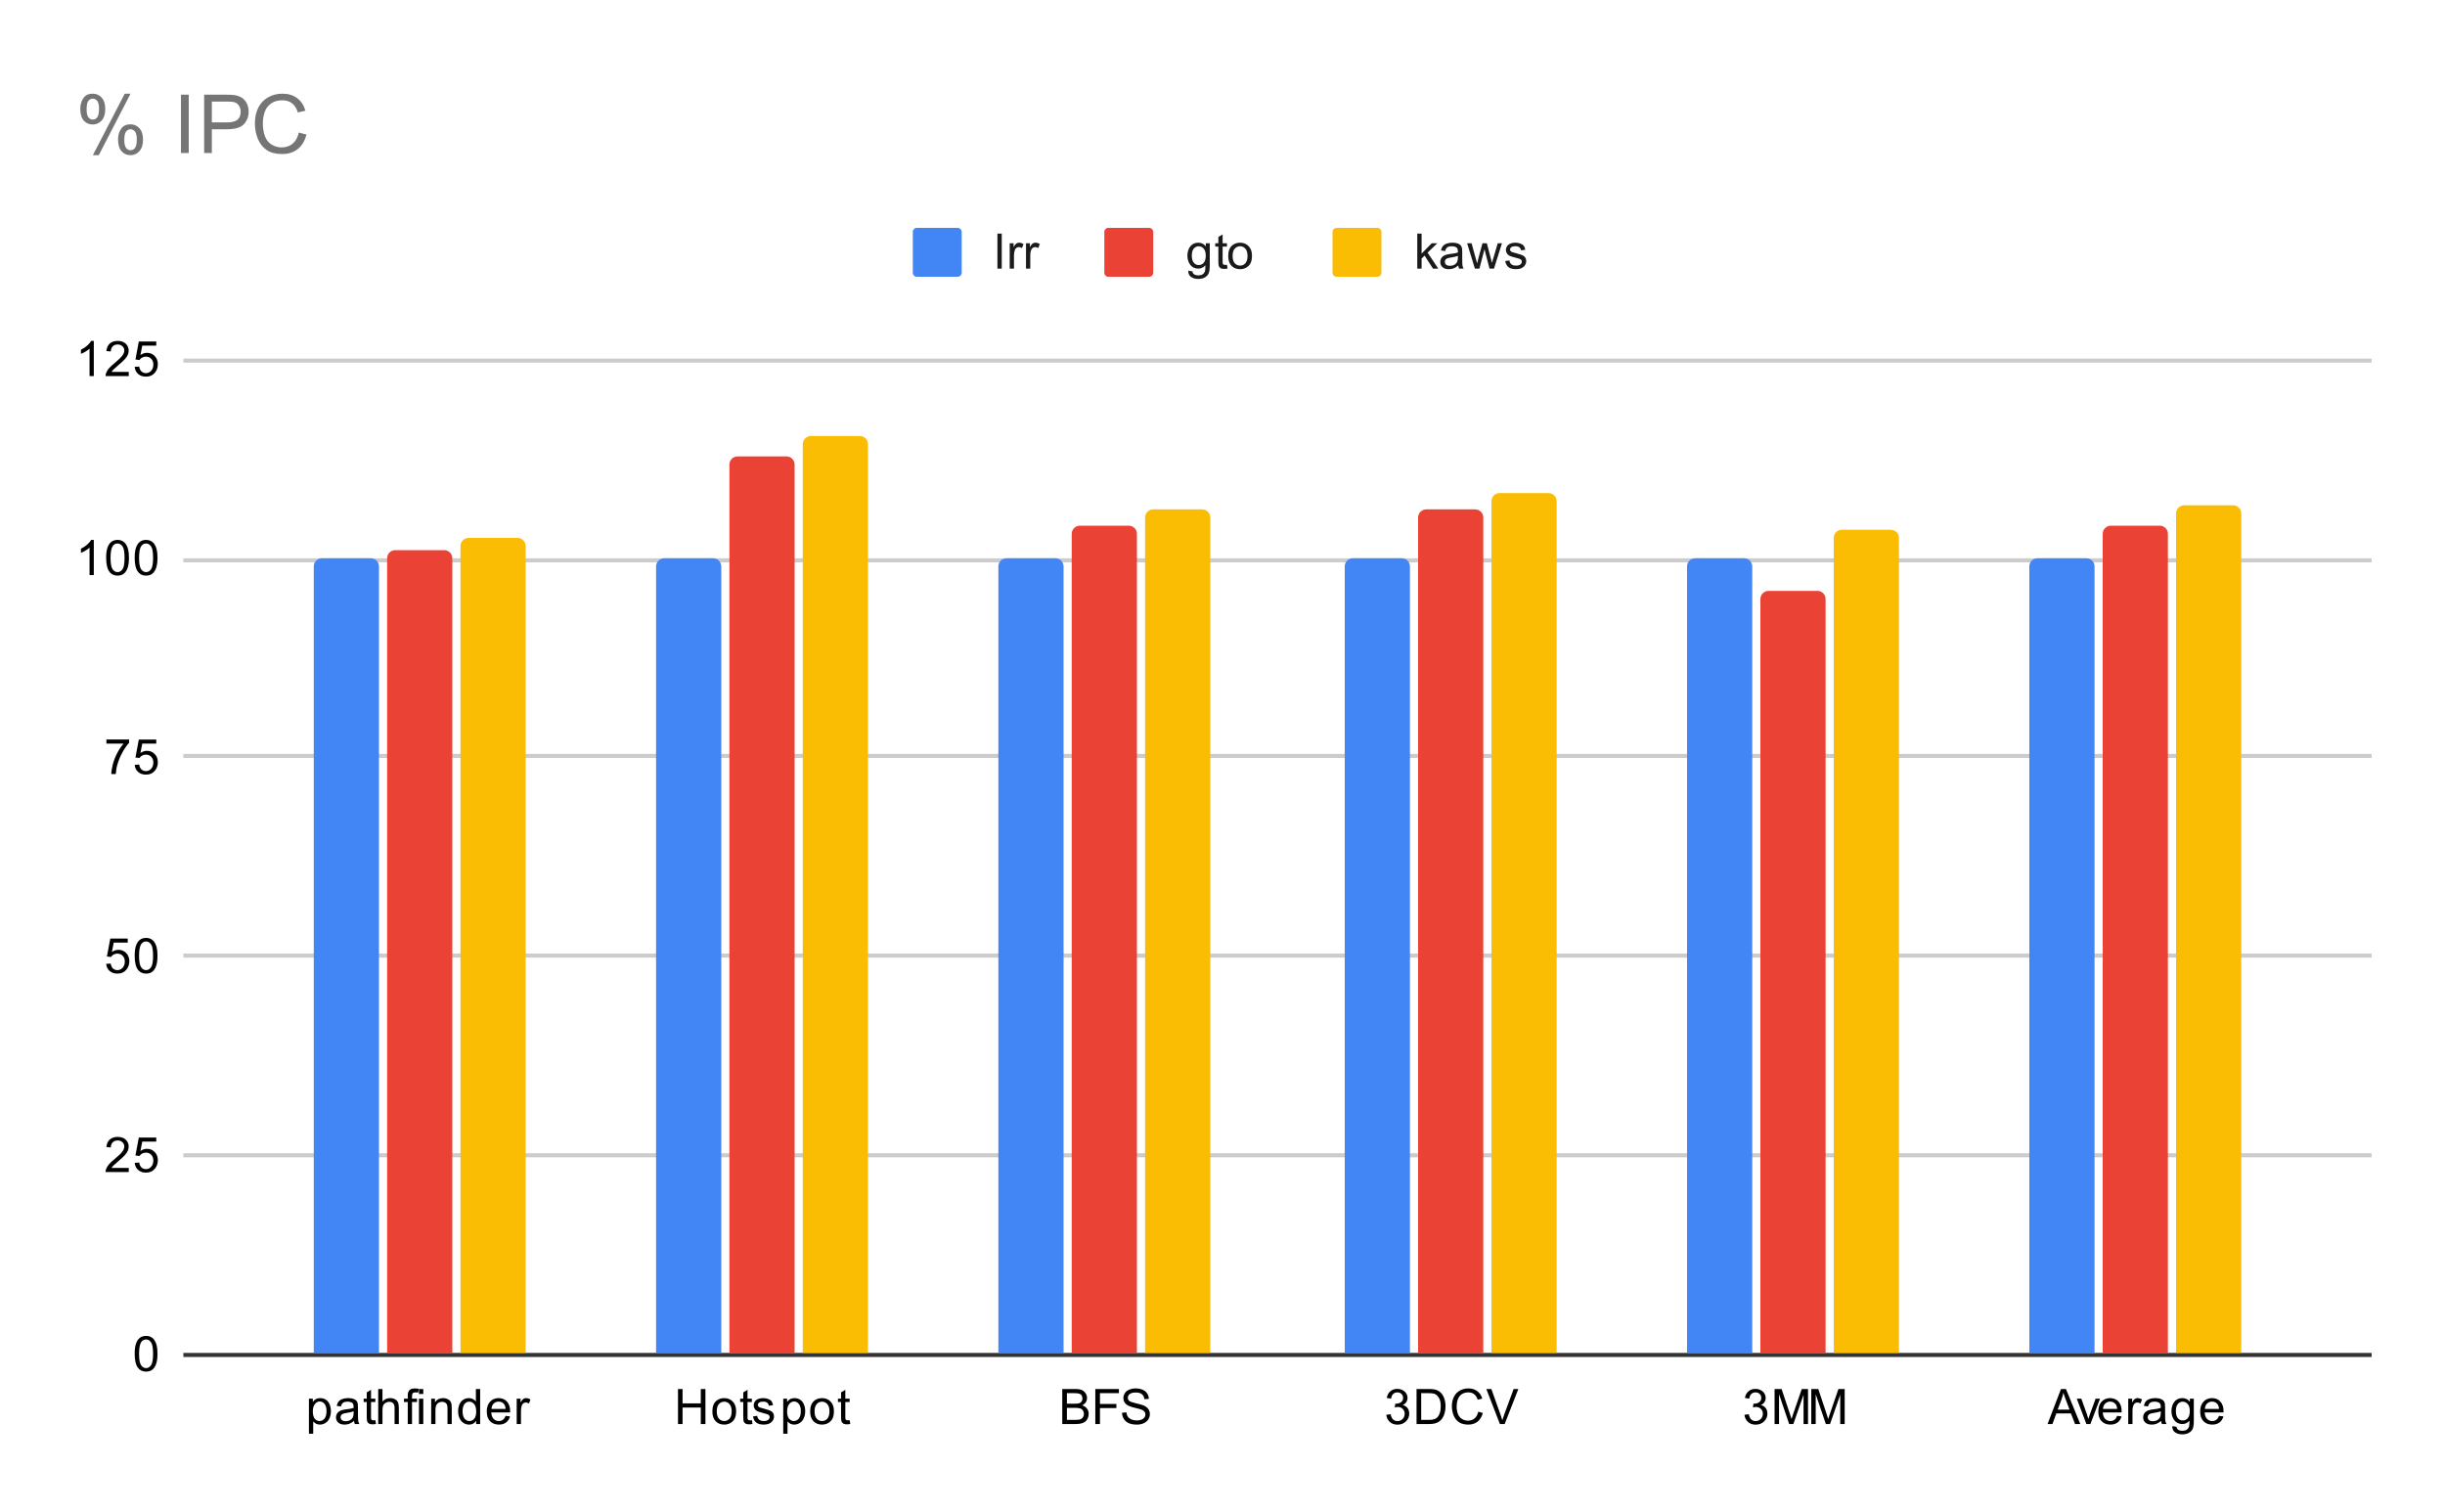 <svg version="1.1" viewBox="0.0 0.0 600.0 371.0" fill="none" stroke="none" stroke-linecap="square" stroke-miterlimit="10" width="600" height="371" xmlns:xlink="http://www.w3.org/1999/xlink" xmlns="http://www.w3.org/2000/svg"><path fill="#ffffff" d="M0 0L600.0 0L600.0 371.0L0 371.0L0 0Z" fill-rule="nonzero"/><path stroke="#333333" stroke-width="1.0" stroke-linecap="butt" d="M45.5 332.5L581.5 332.5" fill-rule="nonzero"/><path stroke="#cccccc" stroke-width="1.0" stroke-linecap="butt" d="M45.5 283.5L581.5 283.5" fill-rule="nonzero"/><path stroke="#cccccc" stroke-width="1.0" stroke-linecap="butt" d="M45.5 234.5L581.5 234.5" fill-rule="nonzero"/><path stroke="#cccccc" stroke-width="1.0" stroke-linecap="butt" d="M45.5 185.5L581.5 185.5" fill-rule="nonzero"/><path stroke="#cccccc" stroke-width="1.0" stroke-linecap="butt" d="M45.5 137.5L581.5 137.5" fill-rule="nonzero"/><path stroke="#cccccc" stroke-width="1.0" stroke-linecap="butt" d="M45.5 88.5L581.5 88.5" fill-rule="nonzero"/><clipPath id="id_0"><path d="M45.55 88.283L581.45 88.283L581.45 332.45L45.55 332.45L45.55 88.283Z" clip-rule="nonzero"/></clipPath><path stroke="#000000" stroke-width="2.0" stroke-linecap="butt" stroke-opacity="0.0" clip-path="url(#id_0)" d="M93.0 332.0L77.0 332.0L77.0 139.0C77.0 137.895 77.895 137.0 79.0 137.0L91.0 137.0C92.105 137.0 93.0 137.895 93.0 139.0Z" fill-rule="nonzero"/><path fill="#4285f4" clip-path="url(#id_0)" d="M93.0 332.0L77.0 332.0L77.0 139.0C77.0 137.895 77.895 137.0 79.0 137.0L91.0 137.0C92.105 137.0 93.0 137.895 93.0 139.0Z" fill-rule="nonzero"/><path stroke="#000000" stroke-width="2.0" stroke-linecap="butt" stroke-opacity="0.0" clip-path="url(#id_0)" d="M177.0 332.0L161.0 332.0L161.0 139.0C161.0 137.895 161.895 137.0 163.0 137.0L175.0 137.0C176.105 137.0 177.0 137.895 177.0 139.0Z" fill-rule="nonzero"/><path fill="#4285f4" clip-path="url(#id_0)" d="M177.0 332.0L161.0 332.0L161.0 139.0C161.0 137.895 161.895 137.0 163.0 137.0L175.0 137.0C176.105 137.0 177.0 137.895 177.0 139.0Z" fill-rule="nonzero"/><path stroke="#000000" stroke-width="2.0" stroke-linecap="butt" stroke-opacity="0.0" clip-path="url(#id_0)" d="M261.0 332.0L245.0 332.0L245.0 139.0C245.0 137.895 245.895 137.0 247.0 137.0L259.0 137.0C260.105 137.0 261.0 137.895 261.0 139.0Z" fill-rule="nonzero"/><path fill="#4285f4" clip-path="url(#id_0)" d="M261.0 332.0L245.0 332.0L245.0 139.0C245.0 137.895 245.895 137.0 247.0 137.0L259.0 137.0C260.105 137.0 261.0 137.895 261.0 139.0Z" fill-rule="nonzero"/><path stroke="#000000" stroke-width="2.0" stroke-linecap="butt" stroke-opacity="0.0" clip-path="url(#id_0)" d="M346.0 332.0L330.0 332.0L330.0 139.0C330.0 137.895 330.895 137.0 332.0 137.0L344.0 137.0C345.105 137.0 346.0 137.895 346.0 139.0Z" fill-rule="nonzero"/><path fill="#4285f4" clip-path="url(#id_0)" d="M346.0 332.0L330.0 332.0L330.0 139.0C330.0 137.895 330.895 137.0 332.0 137.0L344.0 137.0C345.105 137.0 346.0 137.895 346.0 139.0Z" fill-rule="nonzero"/><path stroke="#000000" stroke-width="2.0" stroke-linecap="butt" stroke-opacity="0.0" clip-path="url(#id_0)" d="M430.0 332.0L414.0 332.0L414.0 139.0C414.0 137.895 414.895 137.0 416.0 137.0L428.0 137.0C429.105 137.0 430.0 137.895 430.0 139.0Z" fill-rule="nonzero"/><path fill="#4285f4" clip-path="url(#id_0)" d="M430.0 332.0L414.0 332.0L414.0 139.0C414.0 137.895 414.895 137.0 416.0 137.0L428.0 137.0C429.105 137.0 430.0 137.895 430.0 139.0Z" fill-rule="nonzero"/><path stroke="#000000" stroke-width="2.0" stroke-linecap="butt" stroke-opacity="0.0" clip-path="url(#id_0)" d="M514.0 332.0L498.0 332.0L498.0 139.0C498.0 137.895 498.895 137.0 500.0 137.0L512.0 137.0C513.105 137.0 514.0 137.895 514.0 139.0Z" fill-rule="nonzero"/><path fill="#4285f4" clip-path="url(#id_0)" d="M514.0 332.0L498.0 332.0L498.0 139.0C498.0 137.895 498.895 137.0 500.0 137.0L512.0 137.0C513.105 137.0 514.0 137.895 514.0 139.0Z" fill-rule="nonzero"/><path stroke="#000000" stroke-width="2.0" stroke-linecap="butt" stroke-opacity="0.0" clip-path="url(#id_0)" d="M111.0 332.0L95.0 332.0L95.0 137.0C95.0 135.895 95.895 135.0 97.0 135.0L109.0 135.0C110.105 135.0 111.0 135.895 111.0 137.0Z" fill-rule="nonzero"/><path fill="#ea4335" clip-path="url(#id_0)" d="M111.0 332.0L95.0 332.0L95.0 137.0C95.0 135.895 95.895 135.0 97.0 135.0L109.0 135.0C110.105 135.0 111.0 135.895 111.0 137.0Z" fill-rule="nonzero"/><path stroke="#000000" stroke-width="2.0" stroke-linecap="butt" stroke-opacity="0.0" clip-path="url(#id_0)" d="M195.0 332.0L179.0 332.0L179.0 114.0C179.0 112.895 179.895 112.0 181.0 112.0L193.0 112.0C194.105 112.0 195.0 112.895 195.0 114.0Z" fill-rule="nonzero"/><path fill="#ea4335" clip-path="url(#id_0)" d="M195.0 332.0L179.0 332.0L179.0 114.0C179.0 112.895 179.895 112.0 181.0 112.0L193.0 112.0C194.105 112.0 195.0 112.895 195.0 114.0Z" fill-rule="nonzero"/><path stroke="#000000" stroke-width="2.0" stroke-linecap="butt" stroke-opacity="0.0" clip-path="url(#id_0)" d="M279.0 332.0L263.0 332.0L263.0 131.0C263.0 129.895 263.895 129.0 265.0 129.0L277.0 129.0C278.105 129.0 279.0 129.895 279.0 131.0Z" fill-rule="nonzero"/><path fill="#ea4335" clip-path="url(#id_0)" d="M279.0 332.0L263.0 332.0L263.0 131.0C263.0 129.895 263.895 129.0 265.0 129.0L277.0 129.0C278.105 129.0 279.0 129.895 279.0 131.0Z" fill-rule="nonzero"/><path stroke="#000000" stroke-width="2.0" stroke-linecap="butt" stroke-opacity="0.0" clip-path="url(#id_0)" d="M364.0 332.0L348.0 332.0L348.0 127.0C348.0 125.895 348.895 125.0 350.0 125.0L362.0 125.0C363.105 125.0 364.0 125.895 364.0 127.0Z" fill-rule="nonzero"/><path fill="#ea4335" clip-path="url(#id_0)" d="M364.0 332.0L348.0 332.0L348.0 127.0C348.0 125.895 348.895 125.0 350.0 125.0L362.0 125.0C363.105 125.0 364.0 125.895 364.0 127.0Z" fill-rule="nonzero"/><path stroke="#000000" stroke-width="2.0" stroke-linecap="butt" stroke-opacity="0.0" clip-path="url(#id_0)" d="M448.0 332.0L432.0 332.0L432.0 147.0C432.0 145.895 432.895 145.0 434.0 145.0L446.0 145.0C447.105 145.0 448.0 145.895 448.0 147.0Z" fill-rule="nonzero"/><path fill="#ea4335" clip-path="url(#id_0)" d="M448.0 332.0L432.0 332.0L432.0 147.0C432.0 145.895 432.895 145.0 434.0 145.0L446.0 145.0C447.105 145.0 448.0 145.895 448.0 147.0Z" fill-rule="nonzero"/><path stroke="#000000" stroke-width="2.0" stroke-linecap="butt" stroke-opacity="0.0" clip-path="url(#id_0)" d="M532.0 332.0L516.0 332.0L516.0 131.0C516.0 129.895 516.895 129.0 518.0 129.0L530.0 129.0C531.105 129.0 532.0 129.895 532.0 131.0Z" fill-rule="nonzero"/><path fill="#ea4335" clip-path="url(#id_0)" d="M532.0 332.0L516.0 332.0L516.0 131.0C516.0 129.895 516.895 129.0 518.0 129.0L530.0 129.0C531.105 129.0 532.0 129.895 532.0 131.0Z" fill-rule="nonzero"/><path stroke="#000000" stroke-width="2.0" stroke-linecap="butt" stroke-opacity="0.0" clip-path="url(#id_0)" d="M129.0 332.0L113.0 332.0L113.0 134.0C113.0 132.895 113.895 132.0 115.0 132.0L127.0 132.0C128.105 132.0 129.0 132.895 129.0 134.0Z" fill-rule="nonzero"/><path fill="#fbbc04" clip-path="url(#id_0)" d="M129.0 332.0L113.0 332.0L113.0 134.0C113.0 132.895 113.895 132.0 115.0 132.0L127.0 132.0C128.105 132.0 129.0 132.895 129.0 134.0Z" fill-rule="nonzero"/><path stroke="#000000" stroke-width="2.0" stroke-linecap="butt" stroke-opacity="0.0" clip-path="url(#id_0)" d="M213.0 332.0L197.0 332.0L197.0 109.0C197.0 107.895 197.895 107.0 199.0 107.0L211.0 107.0C212.105 107.0 213.0 107.895 213.0 109.0Z" fill-rule="nonzero"/><path fill="#fbbc04" clip-path="url(#id_0)" d="M213.0 332.0L197.0 332.0L197.0 109.0C197.0 107.895 197.895 107.0 199.0 107.0L211.0 107.0C212.105 107.0 213.0 107.895 213.0 109.0Z" fill-rule="nonzero"/><path stroke="#000000" stroke-width="2.0" stroke-linecap="butt" stroke-opacity="0.0" clip-path="url(#id_0)" d="M297.0 332.0L281.0 332.0L281.0 127.0C281.0 125.895 281.895 125.0 283.0 125.0L295.0 125.0C296.105 125.0 297.0 125.895 297.0 127.0Z" fill-rule="nonzero"/><path fill="#fbbc04" clip-path="url(#id_0)" d="M297.0 332.0L281.0 332.0L281.0 127.0C281.0 125.895 281.895 125.0 283.0 125.0L295.0 125.0C296.105 125.0 297.0 125.895 297.0 127.0Z" fill-rule="nonzero"/><path stroke="#000000" stroke-width="2.0" stroke-linecap="butt" stroke-opacity="0.0" clip-path="url(#id_0)" d="M382.0 332.0L366.0 332.0L366.0 123.0C366.0 121.895 366.895 121.0 368.0 121.0L380.0 121.0C381.105 121.0 382.0 121.895 382.0 123.0Z" fill-rule="nonzero"/><path fill="#fbbc04" clip-path="url(#id_0)" d="M382.0 332.0L366.0 332.0L366.0 123.0C366.0 121.895 366.895 121.0 368.0 121.0L380.0 121.0C381.105 121.0 382.0 121.895 382.0 123.0Z" fill-rule="nonzero"/><path stroke="#000000" stroke-width="2.0" stroke-linecap="butt" stroke-opacity="0.0" clip-path="url(#id_0)" d="M466.0 332.0L450.0 332.0L450.0 132.0C450.0 130.895 450.895 130.0 452.0 130.0L464.0 130.0C465.105 130.0 466.0 130.895 466.0 132.0Z" fill-rule="nonzero"/><path fill="#fbbc04" clip-path="url(#id_0)" d="M466.0 332.0L450.0 332.0L450.0 132.0C450.0 130.895 450.895 130.0 452.0 130.0L464.0 130.0C465.105 130.0 466.0 130.895 466.0 132.0Z" fill-rule="nonzero"/><path stroke="#000000" stroke-width="2.0" stroke-linecap="butt" stroke-opacity="0.0" clip-path="url(#id_0)" d="M550.0 332.0L534.0 332.0L534.0 126.0C534.0 124.895 534.895 124.0 536.0 124.0L548.0 124.0C549.105 124.0 550.0 124.895 550.0 126.0Z" fill-rule="nonzero"/><path fill="#fbbc04" clip-path="url(#id_0)" d="M550.0 332.0L534.0 332.0L534.0 126.0C534.0 124.895 534.895 124.0 536.0 124.0L548.0 124.0C549.105 124.0 550.0 124.895 550.0 126.0Z" fill-rule="nonzero"/><path fill="#000000" d="M33.05 332.216Q33.05 330.684 33.362 329.762Q33.675 328.825 34.284 328.325Q34.909 327.825 35.847 327.825Q36.534 327.825 37.05 328.106Q37.581 328.387 37.925 328.919Q38.269 329.434 38.456 330.184Q38.644 330.934 38.644 332.216Q38.644 333.731 38.331 334.653Q38.034 335.575 37.409 336.091Q36.8 336.591 35.847 336.591Q34.612 336.591 33.894 335.7Q33.05 334.637 33.05 332.216ZM34.128 332.216Q34.128 334.325 34.628 335.028Q35.128 335.731 35.847 335.731Q36.581 335.731 37.066 335.028Q37.566 334.325 37.566 332.216Q37.566 330.091 37.066 329.403Q36.581 328.7 35.831 328.7Q35.112 328.7 34.675 329.309Q34.128 330.091 34.128 332.216Z" fill-rule="nonzero"/><path fill="#000000" d="M31.597 286.601L31.597 287.617L25.909 287.617Q25.909 287.242 26.034 286.882Q26.253 286.304 26.722 285.742Q27.206 285.179 28.113 284.445Q29.519 283.289 30.003 282.617Q30.503 281.945 30.503 281.351Q30.503 280.726 30.05 280.304Q29.597 279.867 28.878 279.867Q28.113 279.867 27.659 280.32Q27.206 280.773 27.191 281.585L26.113 281.476Q26.222 280.257 26.941 279.632Q27.675 278.992 28.909 278.992Q30.144 278.992 30.863 279.679Q31.581 280.367 31.581 281.382Q31.581 281.898 31.363 282.398Q31.159 282.882 30.659 283.445Q30.175 283.992 29.05 284.945Q28.097 285.742 27.816 286.039Q27.55 286.32 27.378 286.601L31.597 286.601ZM33.05 285.367L34.159 285.273Q34.284 286.085 34.722 286.492Q35.175 286.898 35.816 286.898Q36.566 286.898 37.097 286.32Q37.628 285.742 37.628 284.804Q37.628 283.898 37.112 283.382Q36.612 282.851 35.784 282.851Q35.284 282.851 34.862 283.085Q34.456 283.32 34.222 283.679L33.237 283.554L34.066 279.148L38.347 279.148L38.347 280.148L34.909 280.148L34.456 282.46Q35.222 281.914 36.066 281.914Q37.191 281.914 37.956 282.695Q38.737 283.476 38.737 284.71Q38.737 285.867 38.066 286.726Q37.237 287.757 35.816 287.757Q34.644 287.757 33.894 287.101Q33.159 286.445 33.05 285.367Z" fill-rule="nonzero"/><path fill="#000000" d="M26.05 236.533L27.159 236.44Q27.284 237.252 27.722 237.658Q28.175 238.065 28.816 238.065Q29.566 238.065 30.097 237.486Q30.628 236.908 30.628 235.971Q30.628 235.065 30.113 234.549Q29.613 234.018 28.784 234.018Q28.284 234.018 27.863 234.252Q27.456 234.486 27.222 234.846L26.238 234.721L27.066 230.315L31.347 230.315L31.347 231.315L27.909 231.315L27.456 233.627Q28.222 233.08 29.066 233.08Q30.191 233.08 30.956 233.861Q31.738 234.643 31.738 235.877Q31.738 237.033 31.066 237.893Q30.238 238.924 28.816 238.924Q27.644 238.924 26.894 238.268Q26.159 237.611 26.05 236.533ZM33.05 234.549Q33.05 233.018 33.362 232.096Q33.675 231.158 34.284 230.658Q34.909 230.158 35.847 230.158Q36.534 230.158 37.05 230.44Q37.581 230.721 37.925 231.252Q38.269 231.768 38.456 232.518Q38.644 233.268 38.644 234.549Q38.644 236.065 38.331 236.986Q38.034 237.908 37.409 238.424Q36.8 238.924 35.847 238.924Q34.612 238.924 33.894 238.033Q33.05 236.971 33.05 234.549ZM34.128 234.549Q34.128 236.658 34.628 237.361Q35.128 238.065 35.847 238.065Q36.581 238.065 37.066 237.361Q37.566 236.658 37.566 234.549Q37.566 232.424 37.066 231.736Q36.581 231.033 35.831 231.033Q35.112 231.033 34.675 231.643Q34.128 232.424 34.128 234.549Z" fill-rule="nonzero"/><path fill="#000000" d="M26.113 182.481L26.113 181.466L31.675 181.466L31.675 182.294Q30.863 183.169 30.05 184.622Q29.253 186.059 28.816 187.591Q28.488 188.669 28.409 189.95L27.316 189.95Q27.331 188.934 27.706 187.497Q28.097 186.059 28.8 184.731Q29.519 183.403 30.331 182.481L26.113 182.481ZM33.05 187.7L34.159 187.606Q34.284 188.419 34.722 188.825Q35.175 189.231 35.816 189.231Q36.566 189.231 37.097 188.653Q37.628 188.075 37.628 187.137Q37.628 186.231 37.112 185.716Q36.612 185.184 35.784 185.184Q35.284 185.184 34.862 185.419Q34.456 185.653 34.222 186.012L33.237 185.887L34.066 181.481L38.347 181.481L38.347 182.481L34.909 182.481L34.456 184.794Q35.222 184.247 36.066 184.247Q37.191 184.247 37.956 185.028Q38.737 185.809 38.737 187.044Q38.737 188.2 38.066 189.059Q37.237 190.091 35.816 190.091Q34.644 190.091 33.894 189.434Q33.159 188.778 33.05 187.7Z" fill-rule="nonzero"/><path fill="#000000" d="M23.019 141.117L21.972 141.117L21.972 134.398Q21.581 134.757 20.956 135.132Q20.347 135.492 19.863 135.664L19.863 134.648Q20.738 134.226 21.394 133.648Q22.066 133.054 22.347 132.492L23.019 132.492L23.019 141.117ZM26.05 136.882Q26.05 135.351 26.363 134.429Q26.675 133.492 27.284 132.992Q27.909 132.492 28.847 132.492Q29.534 132.492 30.05 132.773Q30.581 133.054 30.925 133.585Q31.269 134.101 31.456 134.851Q31.644 135.601 31.644 136.882Q31.644 138.398 31.331 139.32Q31.034 140.242 30.409 140.757Q29.8 141.257 28.847 141.257Q27.613 141.257 26.894 140.367Q26.05 139.304 26.05 136.882ZM27.128 136.882Q27.128 138.992 27.628 139.695Q28.128 140.398 28.847 140.398Q29.581 140.398 30.066 139.695Q30.566 138.992 30.566 136.882Q30.566 134.757 30.066 134.07Q29.581 133.367 28.831 133.367Q28.113 133.367 27.675 133.976Q27.128 134.757 27.128 136.882ZM33.05 136.882Q33.05 135.351 33.362 134.429Q33.675 133.492 34.284 132.992Q34.909 132.492 35.847 132.492Q36.534 132.492 37.05 132.773Q37.581 133.054 37.925 133.585Q38.269 134.101 38.456 134.851Q38.644 135.601 38.644 136.882Q38.644 138.398 38.331 139.32Q38.034 140.242 37.409 140.757Q36.8 141.257 35.847 141.257Q34.612 141.257 33.894 140.367Q33.05 139.304 33.05 136.882ZM34.128 136.882Q34.128 138.992 34.628 139.695Q35.128 140.398 35.847 140.398Q36.581 140.398 37.066 139.695Q37.566 138.992 37.566 136.882Q37.566 134.757 37.066 134.07Q36.581 133.367 35.831 133.367Q35.112 133.367 34.675 133.976Q34.128 134.757 34.128 136.882Z" fill-rule="nonzero"/><path fill="#000000" d="M23.019 92.283L21.972 92.283L21.972 85.565Q21.581 85.924 20.956 86.299Q20.347 86.658 19.863 86.83L19.863 85.815Q20.738 85.393 21.394 84.815Q22.066 84.221 22.347 83.658L23.019 83.658L23.019 92.283ZM31.597 91.268L31.597 92.283L25.909 92.283Q25.909 91.908 26.034 91.549Q26.253 90.971 26.722 90.408Q27.206 89.846 28.113 89.111Q29.519 87.955 30.003 87.283Q30.503 86.611 30.503 86.018Q30.503 85.393 30.05 84.971Q29.597 84.533 28.878 84.533Q28.113 84.533 27.659 84.986Q27.206 85.44 27.191 86.252L26.113 86.143Q26.222 84.924 26.941 84.299Q27.675 83.658 28.909 83.658Q30.144 83.658 30.863 84.346Q31.581 85.033 31.581 86.049Q31.581 86.565 31.363 87.065Q31.159 87.549 30.659 88.111Q30.175 88.658 29.05 89.611Q28.097 90.408 27.816 90.705Q27.55 90.986 27.378 91.268L31.597 91.268ZM33.05 90.033L34.159 89.94Q34.284 90.752 34.722 91.158Q35.175 91.565 35.816 91.565Q36.566 91.565 37.097 90.986Q37.628 90.408 37.628 89.471Q37.628 88.565 37.112 88.049Q36.612 87.518 35.784 87.518Q35.284 87.518 34.862 87.752Q34.456 87.986 34.222 88.346L33.237 88.221L34.066 83.815L38.347 83.815L38.347 84.815L34.909 84.815L34.456 87.127Q35.222 86.58 36.066 86.58Q37.191 86.58 37.956 87.361Q38.737 88.143 38.737 89.377Q38.737 90.533 38.066 91.393Q37.237 92.424 35.816 92.424Q34.644 92.424 33.894 91.768Q33.159 91.111 33.05 90.033Z" fill-rule="nonzero"/><path fill="#000000" d="M75.813 351.841L75.813 343.231L76.766 343.231L76.766 344.028Q77.109 343.559 77.531 343.325Q77.969 343.091 78.578 343.091Q79.375 343.091 79.984 343.497Q80.594 343.903 80.891 344.653Q81.203 345.403 81.203 346.294Q81.203 347.247 80.859 348.012Q80.531 348.778 79.875 349.184Q79.219 349.591 78.5 349.591Q77.969 349.591 77.547 349.372Q77.125 349.137 76.859 348.809L76.859 351.841L75.813 351.841ZM76.766 346.372Q76.766 347.575 77.25 348.153Q77.734 348.716 78.422 348.716Q79.125 348.716 79.625 348.122Q80.125 347.528 80.125 346.278Q80.125 345.091 79.641 344.512Q79.156 343.919 78.469 343.919Q77.797 343.919 77.281 344.544Q76.766 345.169 76.766 346.372ZM86.875 348.684Q86.281 349.184 85.734 349.387Q85.203 349.591 84.578 349.591Q83.547 349.591 83 349.091Q82.453 348.591 82.453 347.809Q82.453 347.356 82.656 346.981Q82.859 346.591 83.203 346.372Q83.547 346.137 83.969 346.028Q84.266 345.934 84.906 345.856Q86.172 345.716 86.781 345.497Q86.781 345.278 86.781 345.231Q86.781 344.575 86.484 344.309Q86.078 343.966 85.281 343.966Q84.547 343.966 84.188 344.231Q83.828 344.481 83.656 345.137L82.625 344.997Q82.766 344.341 83.094 343.934Q83.422 343.528 84.031 343.309Q84.641 343.091 85.438 343.091Q86.234 343.091 86.734 343.278Q87.234 343.466 87.469 343.747Q87.703 344.028 87.797 344.466Q87.844 344.731 87.844 345.434L87.844 346.841Q87.844 348.309 87.906 348.7Q87.984 349.091 88.188 349.45L87.078 349.45Q86.922 349.122 86.875 348.684ZM86.781 346.325Q86.203 346.559 85.063 346.731Q84.406 346.825 84.141 346.95Q83.875 347.059 83.719 347.278Q83.578 347.497 83.578 347.778Q83.578 348.2 83.891 348.481Q84.219 348.762 84.828 348.762Q85.438 348.762 85.906 348.497Q86.391 348.231 86.609 347.762Q86.781 347.403 86.781 346.716L86.781 346.325ZM92.109 348.512L92.266 349.434Q91.813 349.528 91.469 349.528Q90.891 349.528 90.578 349.356Q90.266 349.169 90.125 348.872Q90 348.575 90 347.622L90 344.044L89.234 344.044L89.234 343.231L90 343.231L90 341.684L91.047 341.059L91.047 343.231L92.109 343.231L92.109 344.044L91.047 344.044L91.047 347.684Q91.047 348.137 91.094 348.262Q91.156 348.387 91.281 348.466Q91.406 348.544 91.641 348.544Q91.828 348.544 92.109 348.512ZM92.813 349.45L92.813 340.856L93.859 340.856L93.859 343.934Q94.594 343.091 95.719 343.091Q96.422 343.091 96.922 343.372Q97.438 343.637 97.656 344.122Q97.875 344.591 97.875 345.512L97.875 349.45L96.828 349.45L96.828 345.512Q96.828 344.716 96.484 344.356Q96.141 343.997 95.516 343.997Q95.047 343.997 94.625 344.247Q94.219 344.481 94.031 344.903Q93.859 345.309 93.859 346.044L93.859 349.45L92.813 349.45ZM100.063 349.45L100.063 344.044L99.125 344.044L99.125 343.231L100.063 343.231L100.063 342.559Q100.063 341.934 100.172 341.637Q100.328 341.216 100.703 340.966Q101.094 340.716 101.781 340.716Q102.234 340.716 102.766 340.825L102.609 341.731Q102.281 341.684 101.984 341.684Q101.5 341.684 101.297 341.887Q101.109 342.091 101.109 342.653L101.109 343.231L102.328 343.231L102.328 344.044L101.109 344.044L101.109 349.45L100.063 349.45ZM102.813 342.075L102.813 340.856L103.875 340.856L103.875 342.075L102.813 342.075ZM102.813 349.45L102.813 343.231L103.875 343.231L103.875 349.45L102.813 349.45ZM105.813 349.45L105.813 343.231L106.75 343.231L106.75 344.106Q107.438 343.091 108.734 343.091Q109.297 343.091 109.766 343.294Q110.25 343.497 110.484 343.825Q110.719 344.153 110.813 344.591Q110.859 344.887 110.859 345.622L110.859 349.45L109.813 349.45L109.813 345.669Q109.813 345.012 109.688 344.7Q109.563 344.387 109.25 344.2Q108.938 343.997 108.516 343.997Q107.844 343.997 107.344 344.434Q106.859 344.856 106.859 346.044L106.859 349.45L105.813 349.45ZM116.844 349.45L116.844 348.669Q116.25 349.591 115.109 349.591Q114.359 349.591 113.734 349.184Q113.109 348.762 112.766 348.028Q112.422 347.294 112.422 346.341Q112.422 345.419 112.734 344.653Q113.047 343.887 113.672 343.497Q114.297 343.091 115.063 343.091Q115.625 343.091 116.063 343.325Q116.5 343.559 116.781 343.934L116.781 340.856L117.828 340.856L117.828 349.45L116.844 349.45ZM113.516 346.341Q113.516 347.544 114.016 348.137Q114.516 348.716 115.203 348.716Q115.891 348.716 116.375 348.153Q116.859 347.591 116.859 346.434Q116.859 345.153 116.359 344.559Q115.875 343.966 115.156 343.966Q114.453 343.966 113.984 344.544Q113.516 345.106 113.516 346.341ZM124.063 347.45L125.156 347.575Q124.906 348.528 124.203 349.059Q123.5 349.591 122.422 349.591Q121.063 349.591 120.25 348.747Q119.453 347.903 119.453 346.387Q119.453 344.825 120.266 343.966Q121.078 343.091 122.359 343.091Q123.609 343.091 124.391 343.934Q125.188 344.778 125.188 346.325Q125.188 346.419 125.188 346.606L120.547 346.606Q120.609 347.637 121.125 348.184Q121.641 348.716 122.422 348.716Q123 348.716 123.406 348.419Q123.828 348.106 124.063 347.45ZM120.609 345.747L124.078 345.747Q124.016 344.95 123.688 344.559Q123.172 343.95 122.375 343.95Q121.641 343.95 121.141 344.434Q120.656 344.919 120.609 345.747ZM126.797 349.45L126.797 343.231L127.75 343.231L127.75 344.169Q128.109 343.512 128.406 343.309Q128.719 343.091 129.094 343.091Q129.625 343.091 130.172 343.419L129.813 344.403Q129.422 344.169 129.047 344.169Q128.688 344.169 128.406 344.387Q128.141 344.591 128.031 344.966Q127.844 345.528 127.844 346.184L127.844 349.45L126.797 349.45Z" fill-rule="nonzero"/><path fill="#000000" d="M166.378 349.45L166.378 340.856L167.503 340.856L167.503 344.387L171.972 344.387L171.972 340.856L173.113 340.856L173.113 349.45L171.972 349.45L171.972 345.403L167.503 345.403L167.503 349.45L166.378 349.45ZM174.816 346.341Q174.816 344.606 175.769 343.778Q176.566 343.091 177.722 343.091Q179.003 343.091 179.816 343.934Q180.644 344.762 180.644 346.247Q180.644 347.45 180.284 348.137Q179.925 348.825 179.222 349.216Q178.534 349.591 177.722 349.591Q176.425 349.591 175.613 348.762Q174.816 347.919 174.816 346.341ZM175.894 346.341Q175.894 347.528 176.409 348.122Q176.941 348.716 177.722 348.716Q178.519 348.716 179.034 348.122Q179.55 347.528 179.55 346.309Q179.55 345.153 179.019 344.559Q178.503 343.966 177.722 343.966Q176.941 343.966 176.409 344.559Q175.894 345.137 175.894 346.341ZM184.503 348.512L184.659 349.434Q184.206 349.528 183.863 349.528Q183.284 349.528 182.972 349.356Q182.659 349.169 182.519 348.872Q182.394 348.575 182.394 347.622L182.394 344.044L181.628 344.044L181.628 343.231L182.394 343.231L182.394 341.684L183.441 341.059L183.441 343.231L184.503 343.231L184.503 344.044L183.441 344.044L183.441 347.684Q183.441 348.137 183.488 348.262Q183.55 348.387 183.675 348.466Q183.8 348.544 184.034 348.544Q184.222 348.544 184.503 348.512ZM184.784 347.591L185.816 347.434Q185.909 348.059 186.3 348.387Q186.706 348.716 187.441 348.716Q188.159 348.716 188.503 348.434Q188.863 348.137 188.863 347.731Q188.863 347.372 188.55 347.169Q188.331 347.028 187.472 346.809Q186.316 346.512 185.863 346.309Q185.425 346.091 185.191 345.716Q184.956 345.341 184.956 344.872Q184.956 344.466 185.144 344.106Q185.331 343.747 185.659 343.512Q185.909 343.341 186.331 343.216Q186.753 343.091 187.253 343.091Q187.972 343.091 188.519 343.309Q189.081 343.512 189.347 343.872Q189.613 344.231 189.706 344.825L188.675 344.966Q188.613 344.497 188.269 344.231Q187.941 343.95 187.316 343.95Q186.597 343.95 186.284 344.2Q185.972 344.434 185.972 344.762Q185.972 344.966 186.097 345.122Q186.238 345.294 186.503 345.403Q186.659 345.466 187.441 345.669Q188.566 345.981 189.003 346.169Q189.441 346.356 189.691 346.716Q189.941 347.075 189.941 347.622Q189.941 348.153 189.628 348.622Q189.331 349.075 188.753 349.341Q188.175 349.591 187.441 349.591Q186.222 349.591 185.581 349.091Q184.956 348.575 184.784 347.591ZM192.206 351.841L192.206 343.231L193.159 343.231L193.159 344.028Q193.503 343.559 193.925 343.325Q194.363 343.091 194.972 343.091Q195.769 343.091 196.378 343.497Q196.988 343.903 197.284 344.653Q197.597 345.403 197.597 346.294Q197.597 347.247 197.253 348.012Q196.925 348.778 196.269 349.184Q195.613 349.591 194.894 349.591Q194.363 349.591 193.941 349.372Q193.519 349.137 193.253 348.809L193.253 351.841L192.206 351.841ZM193.159 346.372Q193.159 347.575 193.644 348.153Q194.128 348.716 194.816 348.716Q195.519 348.716 196.019 348.122Q196.519 347.528 196.519 346.278Q196.519 345.091 196.034 344.512Q195.55 343.919 194.863 343.919Q194.191 343.919 193.675 344.544Q193.159 345.169 193.159 346.372ZM198.816 346.341Q198.816 344.606 199.769 343.778Q200.566 343.091 201.722 343.091Q203.003 343.091 203.816 343.934Q204.644 344.762 204.644 346.247Q204.644 347.45 204.284 348.137Q203.925 348.825 203.222 349.216Q202.534 349.591 201.722 349.591Q200.425 349.591 199.613 348.762Q198.816 347.919 198.816 346.341ZM199.894 346.341Q199.894 347.528 200.409 348.122Q200.941 348.716 201.722 348.716Q202.519 348.716 203.034 348.122Q203.55 347.528 203.55 346.309Q203.55 345.153 203.019 344.559Q202.503 343.966 201.722 343.966Q200.941 343.966 200.409 344.559Q199.894 345.137 199.894 346.341ZM208.503 348.512L208.659 349.434Q208.206 349.528 207.863 349.528Q207.284 349.528 206.972 349.356Q206.659 349.169 206.519 348.872Q206.394 348.575 206.394 347.622L206.394 344.044L205.628 344.044L205.628 343.231L206.394 343.231L206.394 341.684L207.441 341.059L207.441 343.231L208.503 343.231L208.503 344.044L207.441 344.044L207.441 347.684Q207.441 348.137 207.488 348.262Q207.55 348.387 207.675 348.466Q207.8 348.544 208.034 348.544Q208.222 348.544 208.503 348.512Z" fill-rule="nonzero"/><path fill="#000000" d="M260.678 349.45L260.678 340.856L263.913 340.856Q264.897 340.856 265.491 341.122Q266.084 341.387 266.413 341.934Q266.756 342.466 266.756 343.059Q266.756 343.606 266.459 344.091Q266.163 344.575 265.553 344.872Q266.334 345.106 266.741 345.669Q267.163 346.216 267.163 346.966Q267.163 347.559 266.913 348.091Q266.663 348.606 266.288 348.887Q265.913 349.169 265.334 349.309Q264.772 349.45 263.959 349.45L260.678 349.45ZM261.819 344.466L263.678 344.466Q264.428 344.466 264.756 344.372Q265.194 344.247 265.413 343.95Q265.631 343.637 265.631 343.184Q265.631 342.762 265.428 342.434Q265.225 342.106 264.834 341.997Q264.459 341.872 263.538 341.872L261.819 341.872L261.819 344.466ZM261.819 348.434L263.959 348.434Q264.506 348.434 264.725 348.387Q265.131 348.325 265.381 348.169Q265.647 347.997 265.819 347.684Q265.991 347.372 265.991 346.966Q265.991 346.481 265.741 346.122Q265.506 345.762 265.069 345.622Q264.631 345.481 263.803 345.481L261.819 345.481L261.819 348.434ZM268.788 349.45L268.788 340.856L274.584 340.856L274.584 341.872L269.928 341.872L269.928 344.528L273.959 344.528L273.959 345.544L269.928 345.544L269.928 349.45L268.788 349.45ZM275.35 346.684L276.413 346.591Q276.491 347.247 276.772 347.653Q277.053 348.059 277.631 348.325Q278.225 348.575 278.959 348.575Q279.6 348.575 280.1 348.387Q280.6 348.184 280.834 347.856Q281.084 347.512 281.084 347.122Q281.084 346.716 280.85 346.419Q280.616 346.106 280.084 345.903Q279.725 345.762 278.538 345.481Q277.366 345.2 276.897 344.95Q276.272 344.622 275.975 344.153Q275.678 343.669 275.678 343.075Q275.678 342.434 276.038 341.872Q276.413 341.294 277.116 341.012Q277.834 340.716 278.694 340.716Q279.647 340.716 280.381 341.028Q281.116 341.325 281.506 341.934Q281.897 342.528 281.928 343.278L280.834 343.356Q280.741 342.544 280.225 342.137Q279.725 341.716 278.741 341.716Q277.709 341.716 277.241 342.091Q276.772 342.466 276.772 342.997Q276.772 343.466 277.1 343.762Q277.428 344.059 278.803 344.372Q280.194 344.684 280.709 344.919Q281.459 345.278 281.819 345.809Q282.178 346.325 282.178 347.028Q282.178 347.716 281.788 348.325Q281.397 348.919 280.663 349.262Q279.928 349.591 279.006 349.591Q277.834 349.591 277.038 349.262Q276.256 348.919 275.803 348.231Q275.366 347.544 275.35 346.684Z" fill-rule="nonzero"/><path fill="#000000" d="M340.197 347.184L341.259 347.044Q341.431 347.934 341.869 348.341Q342.306 348.731 342.931 348.731Q343.681 348.731 344.197 348.216Q344.712 347.7 344.712 346.934Q344.712 346.216 344.228 345.747Q343.759 345.262 343.025 345.262Q342.728 345.262 342.275 345.387L342.4 344.45Q342.509 344.466 342.572 344.466Q343.244 344.466 343.775 344.122Q344.322 343.762 344.322 343.028Q344.322 342.45 343.931 342.075Q343.541 341.684 342.916 341.684Q342.306 341.684 341.884 342.075Q341.478 342.466 341.369 343.231L340.306 343.044Q340.494 341.997 341.181 341.419Q341.869 340.825 342.884 340.825Q343.587 340.825 344.181 341.137Q344.775 341.434 345.087 341.95Q345.4 342.466 345.4 343.059Q345.4 343.606 345.103 344.075Q344.806 344.528 344.228 344.794Q344.978 344.966 345.4 345.528Q345.822 346.075 345.822 346.919Q345.822 348.044 344.994 348.825Q344.181 349.606 342.931 349.606Q341.806 349.606 341.056 348.934Q340.306 348.247 340.197 347.184ZM347.619 349.45L347.619 340.856L350.587 340.856Q351.587 340.856 352.119 340.981Q352.853 341.153 353.369 341.591Q354.056 342.169 354.384 343.075Q354.728 343.966 354.728 345.106Q354.728 346.091 354.494 346.841Q354.275 347.591 353.916 348.091Q353.556 348.591 353.119 348.872Q352.697 349.153 352.103 349.309Q351.509 349.45 350.728 349.45L347.619 349.45ZM348.759 348.434L350.587 348.434Q351.447 348.434 351.931 348.278Q352.416 348.122 352.697 347.825Q353.103 347.434 353.322 346.747Q353.556 346.059 353.556 345.091Q353.556 343.747 353.103 343.028Q352.666 342.294 352.041 342.044Q351.572 341.872 350.572 341.872L348.759 341.872L348.759 348.434ZM362.759 346.434L363.884 346.731Q363.525 348.122 362.603 348.856Q361.681 349.591 360.337 349.591Q358.947 349.591 358.072 349.028Q357.197 348.466 356.744 347.403Q356.291 346.325 356.291 345.091Q356.291 343.747 356.806 342.747Q357.322 341.747 358.259 341.231Q359.212 340.716 360.353 340.716Q361.634 340.716 362.509 341.372Q363.4 342.028 363.744 343.216L362.619 343.481Q362.322 342.544 361.744 342.122Q361.181 341.684 360.322 341.684Q359.337 341.684 358.666 342.169Q358.009 342.637 357.728 343.434Q357.462 344.231 357.462 345.091Q357.462 346.184 357.775 346.997Q358.103 347.809 358.775 348.216Q359.447 348.622 360.244 348.622Q361.197 348.622 361.853 348.075Q362.525 347.528 362.759 346.434ZM368.072 349.45L364.744 340.856L365.978 340.856L368.212 347.106Q368.478 347.856 368.666 348.512Q368.869 347.809 369.134 347.106L371.447 340.856L372.603 340.856L369.244 349.45L368.072 349.45Z" fill-rule="nonzero"/><path fill="#000000" d="M428.091 347.184L429.153 347.044Q429.325 347.934 429.762 348.341Q430.2 348.731 430.825 348.731Q431.575 348.731 432.091 348.216Q432.606 347.7 432.606 346.934Q432.606 346.216 432.122 345.747Q431.653 345.262 430.919 345.262Q430.622 345.262 430.169 345.387L430.294 344.45Q430.403 344.466 430.466 344.466Q431.137 344.466 431.669 344.122Q432.216 343.762 432.216 343.028Q432.216 342.45 431.825 342.075Q431.434 341.684 430.809 341.684Q430.2 341.684 429.778 342.075Q429.372 342.466 429.262 343.231L428.2 343.044Q428.387 341.997 429.075 341.419Q429.762 340.825 430.778 340.825Q431.481 340.825 432.075 341.137Q432.669 341.434 432.981 341.95Q433.294 342.466 433.294 343.059Q433.294 343.606 432.997 344.075Q432.7 344.528 432.122 344.794Q432.872 344.966 433.294 345.528Q433.716 346.075 433.716 346.919Q433.716 348.044 432.887 348.825Q432.075 349.606 430.825 349.606Q429.7 349.606 428.95 348.934Q428.2 348.247 428.091 347.184ZM435.481 349.45L435.481 340.856L437.2 340.856L439.231 346.934Q439.512 347.794 439.637 348.216Q439.778 347.747 440.091 346.841L442.153 340.856L443.684 340.856L443.684 349.45L442.591 349.45L442.591 342.262L440.091 349.45L439.059 349.45L436.575 342.137L436.575 349.45L435.481 349.45ZM444.481 349.45L444.481 340.856L446.2 340.856L448.231 346.934Q448.512 347.794 448.637 348.216Q448.778 347.747 449.091 346.841L451.153 340.856L452.684 340.856L452.684 349.45L451.591 349.45L451.591 342.262L449.091 349.45L448.059 349.45L445.575 342.137L445.575 349.45L444.481 349.45Z" fill-rule="nonzero"/><path fill="#000000" d="M502.469 349.45L505.765 340.856L506.984 340.856L510.5 349.45L509.219 349.45L508.203 346.841L504.625 346.841L503.672 349.45L502.469 349.45ZM504.953 345.919L507.859 345.919L506.969 343.544Q506.547 342.466 506.359 341.762Q506.187 342.591 505.89 343.403L504.953 345.919ZM512 349.45L509.64 343.231L510.75 343.231L512.094 346.95Q512.297 347.559 512.484 348.2Q512.625 347.716 512.875 347.028L514.265 343.231L515.344 343.231L512.984 349.45L512 349.45ZM519.531 347.45L520.625 347.575Q520.375 348.528 519.672 349.059Q518.969 349.591 517.89 349.591Q516.531 349.591 515.719 348.747Q514.922 347.903 514.922 346.387Q514.922 344.825 515.734 343.966Q516.547 343.091 517.828 343.091Q519.078 343.091 519.859 343.934Q520.656 344.778 520.656 346.325Q520.656 346.419 520.656 346.606L516.015 346.606Q516.078 347.637 516.594 348.184Q517.109 348.716 517.89 348.716Q518.469 348.716 518.875 348.419Q519.297 348.106 519.531 347.45ZM516.078 345.747L519.547 345.747Q519.484 344.95 519.156 344.559Q518.64 343.95 517.844 343.95Q517.109 343.95 516.609 344.434Q516.125 344.919 516.078 345.747ZM522.265 349.45L522.265 343.231L523.219 343.231L523.219 344.169Q523.578 343.512 523.875 343.309Q524.187 343.091 524.562 343.091Q525.094 343.091 525.64 343.419L525.281 344.403Q524.89 344.169 524.515 344.169Q524.156 344.169 523.875 344.387Q523.609 344.591 523.5 344.966Q523.312 345.528 523.312 346.184L523.312 349.45L522.265 349.45ZM530.344 348.684Q529.75 349.184 529.203 349.387Q528.672 349.591 528.047 349.591Q527.015 349.591 526.469 349.091Q525.922 348.591 525.922 347.809Q525.922 347.356 526.125 346.981Q526.328 346.591 526.672 346.372Q527.015 346.137 527.437 346.028Q527.734 345.934 528.375 345.856Q529.64 345.716 530.25 345.497Q530.25 345.278 530.25 345.231Q530.25 344.575 529.953 344.309Q529.547 343.966 528.75 343.966Q528.015 343.966 527.656 344.231Q527.297 344.481 527.125 345.137L526.094 344.997Q526.234 344.341 526.562 343.934Q526.89 343.528 527.5 343.309Q528.109 343.091 528.906 343.091Q529.703 343.091 530.203 343.278Q530.703 343.466 530.937 343.747Q531.172 344.028 531.265 344.466Q531.312 344.731 531.312 345.434L531.312 346.841Q531.312 348.309 531.375 348.7Q531.453 349.091 531.656 349.45L530.547 349.45Q530.39 349.122 530.344 348.684ZM530.25 346.325Q529.672 346.559 528.531 346.731Q527.875 346.825 527.609 346.95Q527.344 347.059 527.187 347.278Q527.047 347.497 527.047 347.778Q527.047 348.2 527.359 348.481Q527.687 348.762 528.297 348.762Q528.906 348.762 529.375 348.497Q529.859 348.231 530.078 347.762Q530.25 347.403 530.25 346.716L530.25 346.325ZM533.078 349.966L534.109 350.122Q534.172 350.591 534.469 350.809Q534.859 351.106 535.531 351.106Q536.265 351.106 536.656 350.809Q537.062 350.512 537.203 349.997Q537.297 349.669 537.281 348.637Q536.594 349.45 535.562 349.45Q534.281 349.45 533.578 348.528Q532.875 347.591 532.875 346.309Q532.875 345.419 533.187 344.669Q533.515 343.903 534.125 343.497Q534.734 343.091 535.562 343.091Q536.672 343.091 537.39 343.981L537.39 343.231L538.359 343.231L538.359 348.606Q538.359 350.059 538.062 350.669Q537.765 351.278 537.125 351.622Q536.484 351.981 535.547 351.981Q534.437 351.981 533.75 351.481Q533.062 350.981 533.078 349.966ZM533.953 346.231Q533.953 347.45 534.437 348.012Q534.922 348.575 535.656 348.575Q536.39 348.575 536.875 348.012Q537.375 347.45 537.375 346.262Q537.375 345.122 536.859 344.544Q536.359 343.966 535.64 343.966Q534.937 343.966 534.437 344.544Q533.953 345.106 533.953 346.231ZM544.531 347.45L545.625 347.575Q545.375 348.528 544.672 349.059Q543.969 349.591 542.89 349.591Q541.531 349.591 540.719 348.747Q539.922 347.903 539.922 346.387Q539.922 344.825 540.734 343.966Q541.547 343.091 542.828 343.091Q544.078 343.091 544.859 343.934Q545.656 344.778 545.656 346.325Q545.656 346.419 545.656 346.606L541.015 346.606Q541.078 347.637 541.594 348.184Q542.109 348.716 542.89 348.716Q543.469 348.716 543.875 348.419Q544.297 348.106 544.531 347.45ZM541.078 345.747L544.547 345.747Q544.484 344.95 544.156 344.559Q543.64 343.95 542.844 343.95Q542.109 343.95 541.609 344.434Q541.125 344.919 541.078 345.747Z" fill-rule="nonzero"/><path fill="#4285f4" d="M224.0 56.917C224.0 56.364 224.448 55.917 225.0 55.917L235.0 55.917C235.552 55.917 236.0 56.364 236.0 56.917L236.0 66.917C236.0 67.469 235.552 67.917 235.0 67.917L225.0 67.917C224.448 67.917 224.0 67.469 224.0 66.917Z" fill-rule="nonzero"/><path fill="#1a1a1a" d="M244.766 65.917L244.766 57.323L245.828 57.323L245.828 65.917L244.766 65.917ZM247.781 65.917L247.781 59.698L248.734 59.698L248.734 60.635Q249.094 59.979 249.391 59.776Q249.703 59.557 250.078 59.557Q250.609 59.557 251.156 59.885L250.797 60.87Q250.406 60.635 250.031 60.635Q249.672 60.635 249.391 60.854Q249.125 61.057 249.016 61.432Q248.828 61.995 248.828 62.651L248.828 65.917L247.781 65.917ZM251.781 65.917L251.781 59.698L252.734 59.698L252.734 60.635Q253.094 59.979 253.391 59.776Q253.703 59.557 254.078 59.557Q254.609 59.557 255.156 59.885L254.797 60.87Q254.406 60.635 254.031 60.635Q253.672 60.635 253.391 60.854Q253.125 61.057 253.016 61.432Q252.828 61.995 252.828 62.651L252.828 65.917L251.781 65.917Z" fill-rule="nonzero"/><path fill="#ea4335" d="M271.0 56.917C271.0 56.364 271.448 55.917 272.0 55.917L282.0 55.917C282.552 55.917 283.0 56.364 283.0 56.917L283.0 66.917C283.0 67.469 282.552 67.917 282.0 67.917L272.0 67.917C271.448 67.917 271.0 67.469 271.0 66.917Z" fill-rule="nonzero"/><path fill="#1a1a1a" d="M291.594 66.432L292.625 66.589Q292.688 67.057 292.984 67.276Q293.375 67.573 294.047 67.573Q294.781 67.573 295.172 67.276Q295.578 66.979 295.719 66.464Q295.812 66.135 295.797 65.104Q295.109 65.917 294.078 65.917Q292.797 65.917 292.094 64.995Q291.391 64.057 291.391 62.776Q291.391 61.885 291.703 61.135Q292.031 60.37 292.641 59.964Q293.25 59.557 294.078 59.557Q295.188 59.557 295.906 60.448L295.906 59.698L296.875 59.698L296.875 65.073Q296.875 66.526 296.578 67.135Q296.281 67.745 295.641 68.089Q295.0 68.448 294.062 68.448Q292.953 68.448 292.266 67.948Q291.578 67.448 291.594 66.432ZM292.469 62.698Q292.469 63.917 292.953 64.479Q293.438 65.042 294.172 65.042Q294.906 65.042 295.391 64.479Q295.891 63.917 295.891 62.729Q295.891 61.589 295.375 61.01Q294.875 60.432 294.156 60.432Q293.453 60.432 292.953 61.01Q292.469 61.573 292.469 62.698ZM301.094 64.979L301.25 65.901Q300.797 65.995 300.453 65.995Q299.875 65.995 299.562 65.823Q299.25 65.635 299.109 65.339Q298.984 65.042 298.984 64.089L298.984 60.51L298.219 60.51L298.219 59.698L298.984 59.698L298.984 58.151L300.031 57.526L300.031 59.698L301.094 59.698L301.094 60.51L300.031 60.51L300.031 64.151Q300.031 64.604 300.078 64.729Q300.141 64.854 300.266 64.932Q300.391 65.01 300.625 65.01Q300.812 65.01 301.094 64.979ZM301.406 62.807Q301.406 61.073 302.359 60.245Q303.156 59.557 304.312 59.557Q305.594 59.557 306.406 60.401Q307.234 61.229 307.234 62.714Q307.234 63.917 306.875 64.604Q306.516 65.292 305.812 65.682Q305.125 66.057 304.312 66.057Q303.016 66.057 302.203 65.229Q301.406 64.385 301.406 62.807ZM302.484 62.807Q302.484 63.995 303.0 64.589Q303.531 65.182 304.312 65.182Q305.109 65.182 305.625 64.589Q306.141 63.995 306.141 62.776Q306.141 61.62 305.609 61.026Q305.094 60.432 304.312 60.432Q303.531 60.432 303.0 61.026Q302.484 61.604 302.484 62.807Z" fill-rule="nonzero"/><path fill="#fbbc04" d="M327.0 56.917C327.0 56.364 327.448 55.917 328.0 55.917L338.0 55.917C338.552 55.917 339.0 56.364 339.0 56.917L339.0 66.917C339.0 67.469 338.552 67.917 338.0 67.917L328.0 67.917C327.448 67.917 327.0 67.469 327.0 66.917Z" fill-rule="nonzero"/><path fill="#1a1a1a" d="M347.797 65.917L347.797 57.323L348.859 57.323L348.859 62.229L351.344 59.698L352.719 59.698L350.328 61.995L352.953 65.917L351.656 65.917L349.594 62.729L348.859 63.448L348.859 65.917L347.797 65.917ZM357.859 65.151Q357.266 65.651 356.719 65.854Q356.188 66.057 355.562 66.057Q354.531 66.057 353.984 65.557Q353.438 65.057 353.438 64.276Q353.438 63.823 353.641 63.448Q353.844 63.057 354.188 62.839Q354.531 62.604 354.953 62.495Q355.25 62.401 355.891 62.323Q357.156 62.182 357.766 61.964Q357.766 61.745 357.766 61.698Q357.766 61.042 357.469 60.776Q357.062 60.432 356.266 60.432Q355.531 60.432 355.172 60.698Q354.812 60.948 354.641 61.604L353.609 61.464Q353.75 60.807 354.078 60.401Q354.406 59.995 355.016 59.776Q355.625 59.557 356.422 59.557Q357.219 59.557 357.719 59.745Q358.219 59.932 358.453 60.214Q358.688 60.495 358.781 60.932Q358.828 61.198 358.828 61.901L358.828 63.307Q358.828 64.776 358.891 65.167Q358.969 65.557 359.172 65.917L358.062 65.917Q357.906 65.589 357.859 65.151ZM357.766 62.792Q357.188 63.026 356.047 63.198Q355.391 63.292 355.125 63.417Q354.859 63.526 354.703 63.745Q354.562 63.964 354.562 64.245Q354.562 64.667 354.875 64.948Q355.203 65.229 355.812 65.229Q356.422 65.229 356.891 64.964Q357.375 64.698 357.594 64.229Q357.766 63.87 357.766 63.182L357.766 62.792ZM361.938 65.917L360.031 59.698L361.125 59.698L362.109 63.292L362.484 64.62Q362.516 64.526 362.812 63.339L363.797 59.698L364.875 59.698L365.812 63.307L366.125 64.495L366.484 63.292L367.547 59.698L368.578 59.698L366.625 65.917L365.531 65.917L364.547 62.182L364.297 61.135L363.047 65.917L361.938 65.917ZM369.375 64.057L370.406 63.901Q370.5 64.526 370.891 64.854Q371.297 65.182 372.031 65.182Q372.75 65.182 373.094 64.901Q373.453 64.604 373.453 64.198Q373.453 63.839 373.141 63.635Q372.922 63.495 372.062 63.276Q370.906 62.979 370.453 62.776Q370.016 62.557 369.781 62.182Q369.547 61.807 369.547 61.339Q369.547 60.932 369.734 60.573Q369.922 60.214 370.25 59.979Q370.5 59.807 370.922 59.682Q371.344 59.557 371.844 59.557Q372.562 59.557 373.109 59.776Q373.672 59.979 373.938 60.339Q374.203 60.698 374.297 61.292L373.266 61.432Q373.203 60.964 372.859 60.698Q372.531 60.417 371.906 60.417Q371.188 60.417 370.875 60.667Q370.562 60.901 370.562 61.229Q370.562 61.432 370.688 61.589Q370.828 61.76 371.094 61.87Q371.25 61.932 372.031 62.135Q373.156 62.448 373.594 62.635Q374.031 62.823 374.281 63.182Q374.531 63.542 374.531 64.089Q374.531 64.62 374.219 65.089Q373.922 65.542 373.344 65.807Q372.766 66.057 372.031 66.057Q370.812 66.057 370.172 65.557Q369.547 65.042 369.375 64.057Z" fill-rule="nonzero"/><path fill="#757575" d="M19.706 26.675Q19.706 25.144 20.472 24.066Q21.253 22.988 22.722 22.988Q24.066 22.988 24.941 23.956Q25.831 24.909 25.831 26.784Q25.831 28.597 24.941 29.581Q24.05 30.55 22.738 30.55Q21.441 30.55 20.566 29.597Q19.706 28.628 19.706 26.675ZM22.769 24.206Q22.113 24.206 21.675 24.769Q21.253 25.331 21.253 26.847Q21.253 28.222 21.691 28.784Q22.128 29.347 22.769 29.347Q23.441 29.347 23.863 28.784Q24.3 28.206 24.3 26.706Q24.3 25.316 23.863 24.769Q23.425 24.206 22.769 24.206ZM22.784 38.081L30.613 22.988L32.034 22.988L24.238 38.081L22.784 38.081ZM28.972 34.191Q28.972 32.644 29.738 31.581Q30.519 30.503 31.988 30.503Q33.331 30.503 34.206 31.472Q35.097 32.425 35.097 34.3Q35.097 36.112 34.206 37.097Q33.316 38.081 32.003 38.081Q30.706 38.081 29.831 37.112Q28.972 36.128 28.972 34.191ZM32.034 31.722Q31.378 31.722 30.941 32.284Q30.503 32.847 30.503 34.362Q30.503 35.737 30.941 36.3Q31.378 36.862 32.034 36.862Q32.706 36.862 33.128 36.3Q33.566 35.737 33.566 34.222Q33.566 32.847 33.128 32.284Q32.691 31.722 32.034 31.722ZM44.409 37.55L44.409 23.238L46.316 23.238L46.316 37.55L44.409 37.55ZM50.097 37.55L50.097 23.238L55.487 23.238Q56.925 23.238 57.675 23.363Q58.722 23.55 59.441 24.05Q60.159 24.534 60.581 25.425Q61.019 26.316 61.019 27.378Q61.019 29.206 59.847 30.472Q58.691 31.722 55.659 31.722L51.987 31.722L51.987 37.55L50.097 37.55ZM51.987 30.034L55.691 30.034Q57.519 30.034 58.284 29.363Q59.066 28.675 59.066 27.425Q59.066 26.534 58.612 25.894Q58.159 25.253 57.425 25.05Q56.941 24.925 55.644 24.925L51.987 24.925L51.987 30.034ZM73.316 32.534L75.206 33.003Q74.612 35.347 73.066 36.581Q71.519 37.8 69.269 37.8Q66.956 37.8 65.503 36.862Q64.066 35.909 63.3 34.128Q62.55 32.331 62.55 30.284Q62.55 28.05 63.394 26.394Q64.253 24.722 65.831 23.863Q67.409 22.988 69.3 22.988Q71.456 22.988 72.909 24.081Q74.378 25.175 74.956 27.159L73.097 27.597Q72.597 26.034 71.644 25.331Q70.706 24.613 69.269 24.613Q67.612 24.613 66.503 25.409Q65.394 26.191 64.941 27.534Q64.503 28.863 64.503 30.269Q64.503 32.097 65.034 33.472Q65.566 34.831 66.691 35.503Q67.816 36.175 69.112 36.175Q70.706 36.175 71.816 35.253Q72.925 34.331 73.316 32.534Z" fill-rule="nonzero"/></svg>